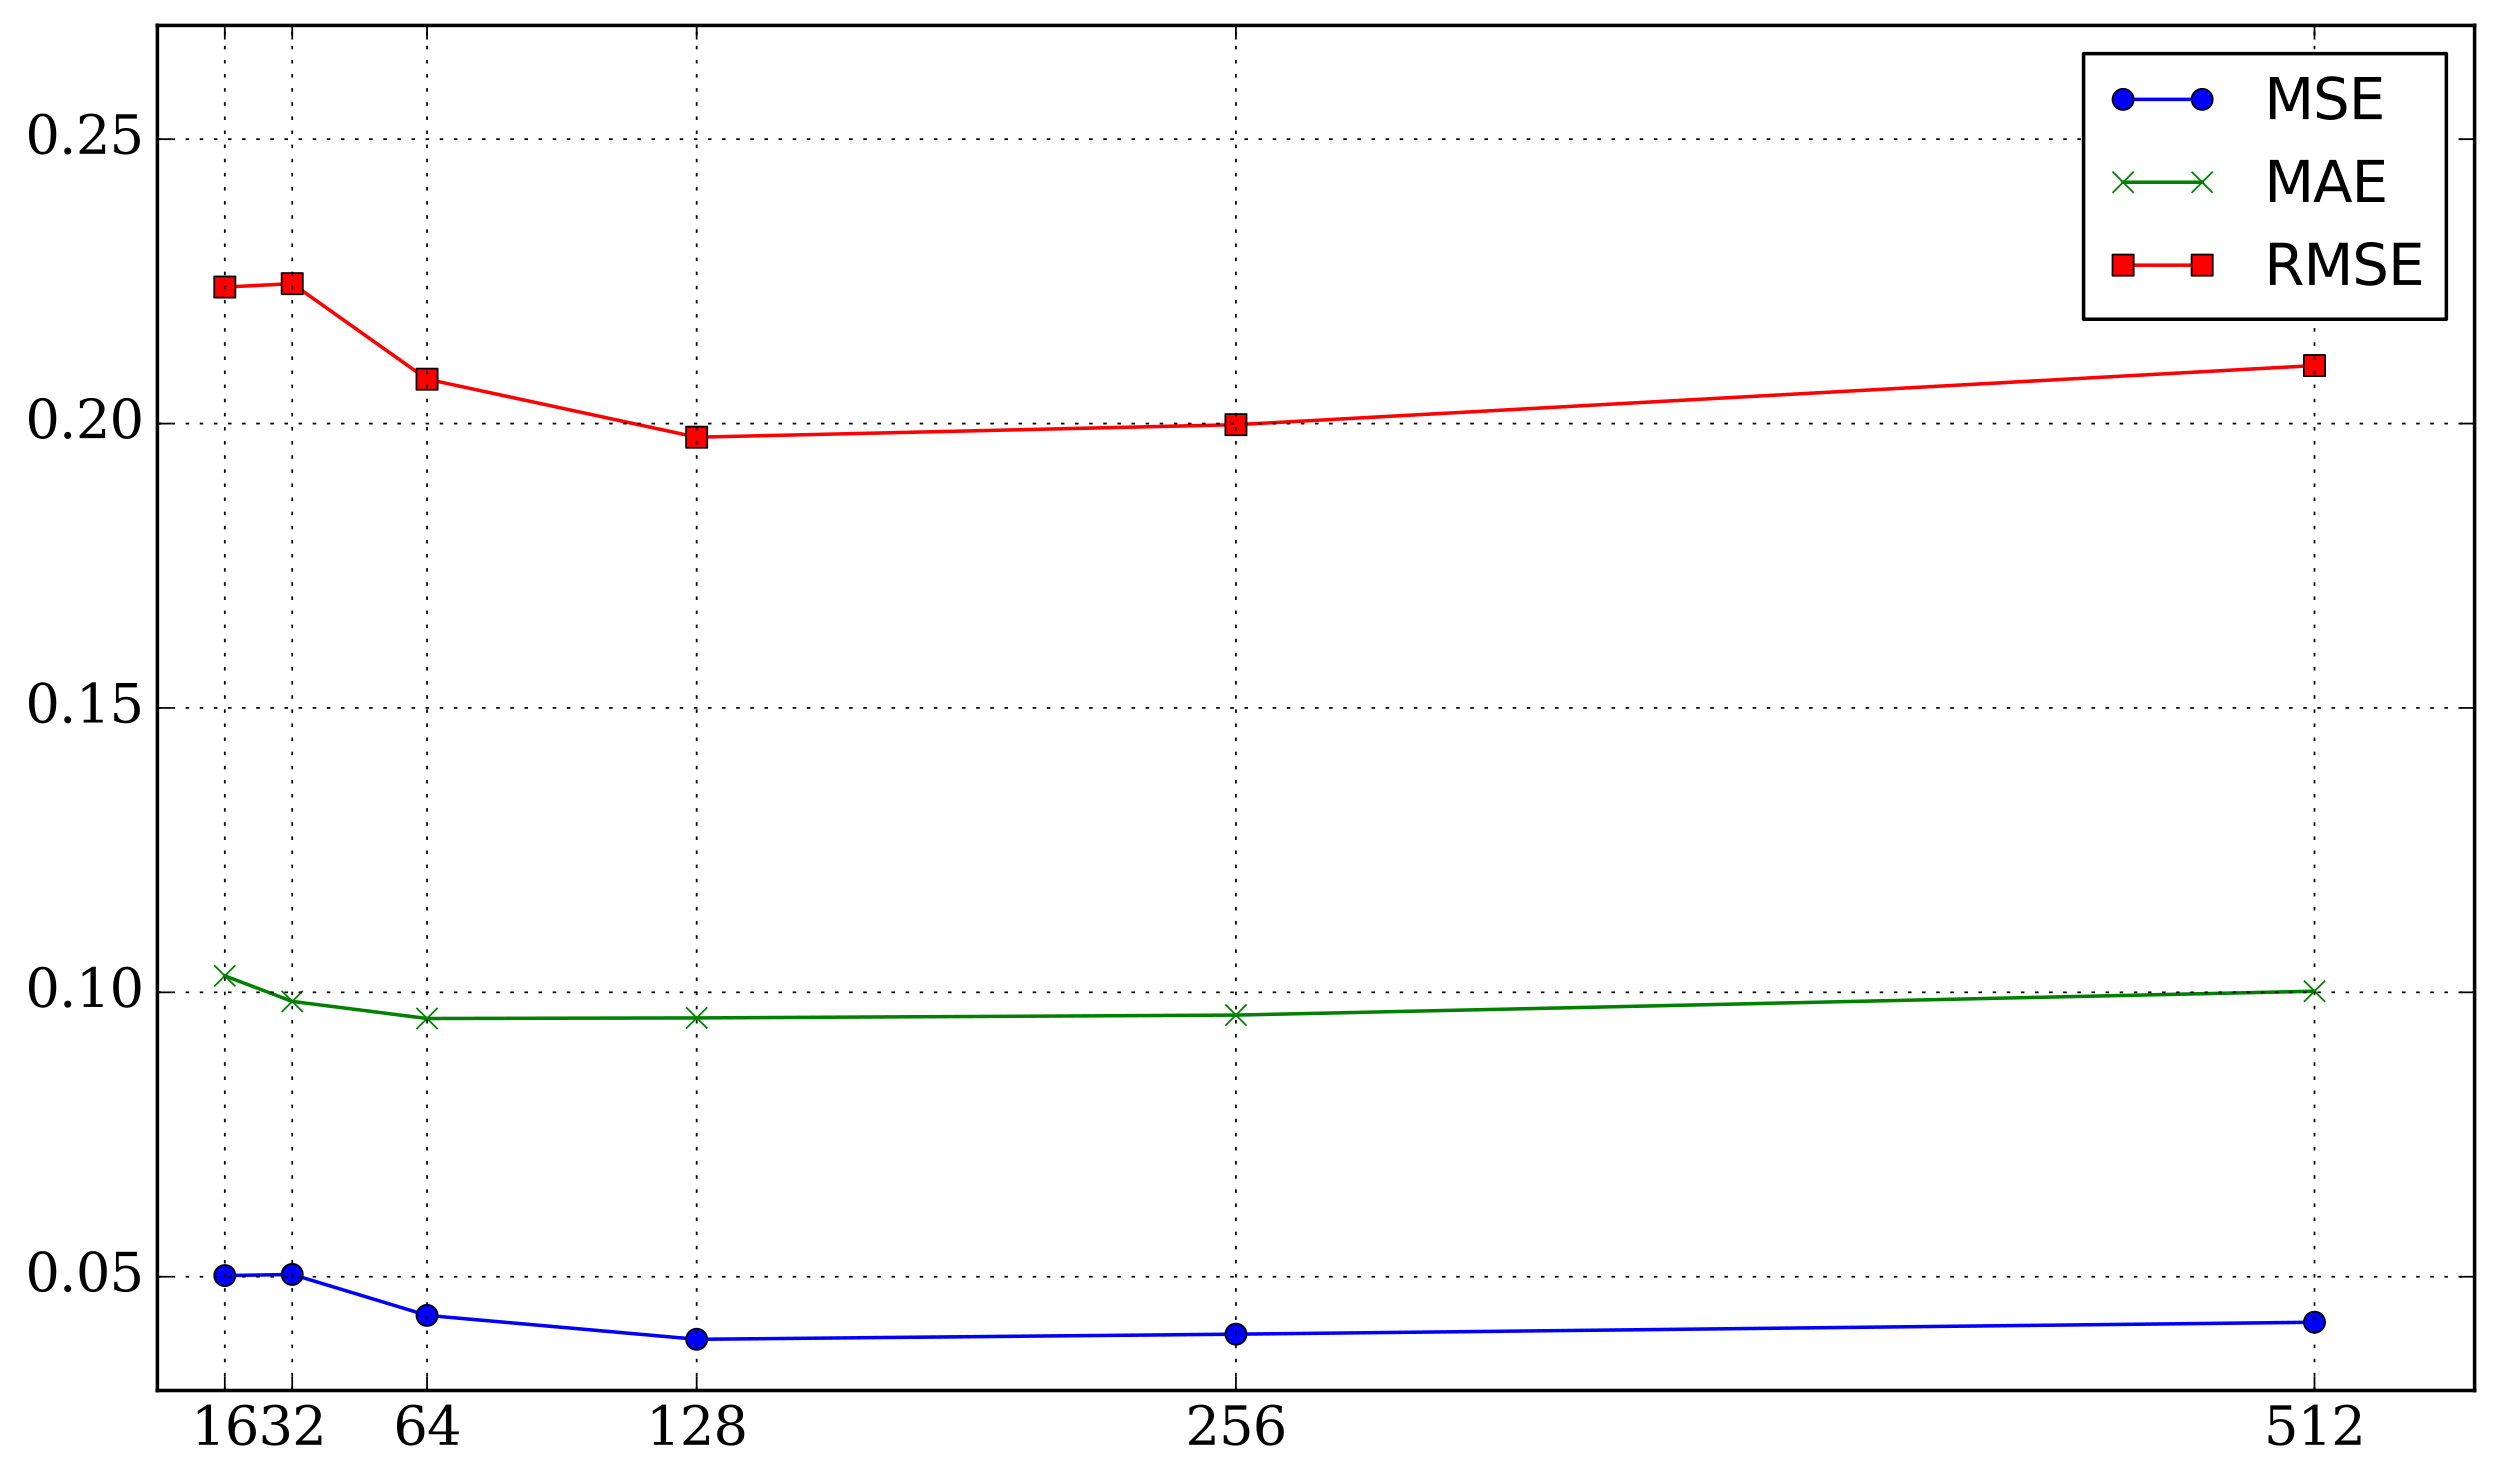 <?xml version="1.0" encoding="utf-8" standalone="no"?>
<!DOCTYPE svg PUBLIC "-//W3C//DTD SVG 1.1//EN"
  "http://www.w3.org/Graphics/SVG/1.1/DTD/svg11.dtd">
<svg xmlns:xlink="http://www.w3.org/1999/xlink" width="708.353pt" height="419.697pt" viewBox="0 0 708.353 419.697" xmlns="http://www.w3.org/2000/svg" version="1.1">
 <defs>
  <style type="text/css">*{stroke-linejoin: round; stroke-linecap: butt}</style>
 </defs>
 <g id="figure_1">
  <g id="patch_1">
   <path d="M 0 419.697 
L 708.353 419.697 
L 708.353 0 
L 0 0 
z
" style="fill: #ffffff"/>
  </g>
  <g id="axes_1">
   <g id="patch_2">
    <path d="M 44.598 393.98 
L 701.153 393.98 
L 701.153 7.2 
L 44.598 7.2 
z
" style="fill: #ffffff"/>
   </g>
   <g id="line2d_1">
    <path d="M 63.698 361.426 
L 82.798 361.104 
L 120.998 372.707 
L 197.397 379.476 
L 350.195 378.025 
L 655.791 374.641 
" clip-path="url(#p919162e648)" style="fill: none; stroke: #0000ff; stroke-linecap: square"/>
    <defs>
     <path id="m1f38afa904" d="M 0 3 
C 0.796 3 1.559 2.684 2.121 2.121 
C 2.684 1.559 3 0.796 3 0 
C 3 -0.796 2.684 -1.559 2.121 -2.121 
C 1.559 -2.684 0.796 -3 0 -3 
C -0.796 -3 -1.559 -2.684 -2.121 -2.121 
C -2.684 -1.559 -3 -0.796 -3 0 
C -3 0.796 -2.684 1.559 -2.121 2.121 
C -1.559 2.684 -0.796 3 0 3 
z
" style="stroke: #000000; stroke-width: 0.5"/>
    </defs>
    <g clip-path="url(#p919162e648)">
     <use xlink:href="#m1f38afa904" x="63.698" y="361.426" style="fill: #0000ff; stroke: #000000; stroke-width: 0.5"/>
     <use xlink:href="#m1f38afa904" x="82.798" y="361.104" style="fill: #0000ff; stroke: #000000; stroke-width: 0.5"/>
     <use xlink:href="#m1f38afa904" x="120.998" y="372.707" style="fill: #0000ff; stroke: #000000; stroke-width: 0.5"/>
     <use xlink:href="#m1f38afa904" x="197.397" y="379.476" style="fill: #0000ff; stroke: #000000; stroke-width: 0.5"/>
     <use xlink:href="#m1f38afa904" x="350.195" y="378.025" style="fill: #0000ff; stroke: #000000; stroke-width: 0.5"/>
     <use xlink:href="#m1f38afa904" x="655.791" y="374.641" style="fill: #0000ff; stroke: #000000; stroke-width: 0.5"/>
    </g>
   </g>
   <g id="line2d_2">
    <path d="M 63.698 276.496 
L 82.798 283.748 
L 120.998 288.582 
L 197.397 288.421 
L 350.195 287.615 
L 655.791 280.847 
" clip-path="url(#p919162e648)" style="fill: none; stroke: #008000; stroke-linecap: square"/>
    <defs>
     <path id="mb1a8d7b709" d="M -3 3 
L 3 -3 
M -3 -3 
L 3 3 
" style="stroke: #008000; stroke-width: 0.5"/>
    </defs>
    <g clip-path="url(#p919162e648)">
     <use xlink:href="#mb1a8d7b709" x="63.698" y="276.496" style="fill: #008000; stroke: #008000; stroke-width: 0.5"/>
     <use xlink:href="#mb1a8d7b709" x="82.798" y="283.748" style="fill: #008000; stroke: #008000; stroke-width: 0.5"/>
     <use xlink:href="#mb1a8d7b709" x="120.998" y="288.582" style="fill: #008000; stroke: #008000; stroke-width: 0.5"/>
     <use xlink:href="#mb1a8d7b709" x="197.397" y="288.421" style="fill: #008000; stroke: #008000; stroke-width: 0.5"/>
     <use xlink:href="#mb1a8d7b709" x="350.195" y="287.615" style="fill: #008000; stroke: #008000; stroke-width: 0.5"/>
     <use xlink:href="#mb1a8d7b709" x="655.791" y="280.847" style="fill: #008000; stroke: #008000; stroke-width: 0.5"/>
    </g>
   </g>
   <g id="line2d_3">
    <path d="M 63.698 81.333 
L 82.798 80.366 
L 120.998 107.44 
L 197.397 123.879 
L 350.195 120.333 
L 655.791 103.573 
" clip-path="url(#p919162e648)" style="fill: none; stroke: #ff0000; stroke-linecap: square"/>
    <defs>
     <path id="m8a37e85d2a" d="M -3 3 
L 3 3 
L 3 -3 
L -3 -3 
z
" style="stroke: #000000; stroke-width: 0.5; stroke-linejoin: miter"/>
    </defs>
    <g clip-path="url(#p919162e648)">
     <use xlink:href="#m8a37e85d2a" x="63.698" y="81.333" style="fill: #ff0000; stroke: #000000; stroke-width: 0.5; stroke-linejoin: miter"/>
     <use xlink:href="#m8a37e85d2a" x="82.798" y="80.366" style="fill: #ff0000; stroke: #000000; stroke-width: 0.5; stroke-linejoin: miter"/>
     <use xlink:href="#m8a37e85d2a" x="120.998" y="107.44" style="fill: #ff0000; stroke: #000000; stroke-width: 0.5; stroke-linejoin: miter"/>
     <use xlink:href="#m8a37e85d2a" x="197.397" y="123.879" style="fill: #ff0000; stroke: #000000; stroke-width: 0.5; stroke-linejoin: miter"/>
     <use xlink:href="#m8a37e85d2a" x="350.195" y="120.333" style="fill: #ff0000; stroke: #000000; stroke-width: 0.5; stroke-linejoin: miter"/>
     <use xlink:href="#m8a37e85d2a" x="655.791" y="103.573" style="fill: #ff0000; stroke: #000000; stroke-width: 0.5; stroke-linejoin: miter"/>
    </g>
   </g>
   <g id="patch_3">
    <path d="M 44.598 393.98 
L 44.598 7.2 
" style="fill: none; stroke: #000000; stroke-linejoin: miter; stroke-linecap: square"/>
   </g>
   <g id="patch_4">
    <path d="M 701.153 393.98 
L 701.153 7.2 
" style="fill: none; stroke: #000000; stroke-linejoin: miter; stroke-linecap: square"/>
   </g>
   <g id="patch_5">
    <path d="M 44.598 393.98 
L 701.153 393.98 
" style="fill: none; stroke: #000000; stroke-linejoin: miter; stroke-linecap: square"/>
   </g>
   <g id="patch_6">
    <path d="M 44.598 7.2 
L 701.153 7.2 
" style="fill: none; stroke: #000000; stroke-linejoin: miter; stroke-linecap: square"/>
   </g>
   <g id="matplotlib.axis_1">
    <g id="xtick_1">
     <g id="line2d_4">
      <path d="M 63.698 393.98 
L 63.698 7.2 
" clip-path="url(#p919162e648)" style="fill: none; stroke-dasharray: 1,3; stroke-dashoffset: 0; stroke: #000000; stroke-width: 0.5"/>
     </g>
     <g id="line2d_5">
      <defs>
       <path id="m5b50edf944" d="M 0 0 
L 0 -4 
" style="stroke: #000000; stroke-width: 0.5"/>
      </defs>
      <g>
       <use xlink:href="#m5b50edf944" x="63.698" y="393.98" style="stroke: #000000; stroke-width: 0.5"/>
      </g>
     </g>
     <g id="line2d_6">
      <defs>
       <path id="m273d894145" d="M 0 0 
L 0 4 
" style="stroke: #000000; stroke-width: 0.5"/>
      </defs>
      <g>
       <use xlink:href="#m273d894145" x="63.698" y="7.2" style="stroke: #000000; stroke-width: 0.5"/>
      </g>
     </g>
     <g id="text_1">
      <!-- 16 -->
      <g transform="translate(54.154 409.378) scale(0.15 -0.15)">
       <defs>
        <path id="DejaVuSerif-31" d="M 909 0 
L 909 331 
L 1722 331 
L 1722 4213 
L 781 3603 
L 781 4013 
L 1919 4750 
L 2350 4750 
L 2350 331 
L 3163 331 
L 3163 0 
L 909 0 
z
" transform="scale(0.016)"/>
        <path id="DejaVuSerif-36" d="M 2094 219 
Q 2534 219 2771 542 
Q 3009 866 3009 1472 
Q 3009 2078 2771 2401 
Q 2534 2725 2094 2725 
Q 1647 2725 1412 2412 
Q 1178 2100 1178 1509 
Q 1178 888 1415 553 
Q 1653 219 2094 219 
z
M 1075 2569 
Q 1288 2803 1556 2918 
Q 1825 3034 2163 3034 
Q 2859 3034 3264 2615 
Q 3669 2197 3669 1472 
Q 3669 763 3233 336 
Q 2797 -91 2069 -91 
Q 1278 -91 853 498 
Q 428 1088 428 2181 
Q 428 3406 931 4078 
Q 1434 4750 2350 4750 
Q 2597 4750 2869 4703 
Q 3141 4656 3425 4563 
L 3425 3794 
L 3072 3794 
Q 3034 4109 2831 4275 
Q 2628 4441 2284 4441 
Q 1678 4441 1381 3981 
Q 1084 3522 1075 2569 
z
" transform="scale(0.016)"/>
       </defs>
       <use xlink:href="#DejaVuSerif-31"/>
       <use xlink:href="#DejaVuSerif-36" x="63.623"/>
      </g>
     </g>
    </g>
    <g id="xtick_2">
     <g id="line2d_7">
      <path d="M 82.798 393.98 
L 82.798 7.2 
" clip-path="url(#p919162e648)" style="fill: none; stroke-dasharray: 1,3; stroke-dashoffset: 0; stroke: #000000; stroke-width: 0.5"/>
     </g>
     <g id="line2d_8">
      <g>
       <use xlink:href="#m5b50edf944" x="82.798" y="393.98" style="stroke: #000000; stroke-width: 0.5"/>
      </g>
     </g>
     <g id="line2d_9">
      <g>
       <use xlink:href="#m273d894145" x="82.798" y="7.2" style="stroke: #000000; stroke-width: 0.5"/>
      </g>
     </g>
     <g id="text_2">
      <!-- 32 -->
      <g transform="translate(73.254 409.378) scale(0.15 -0.15)">
       <defs>
        <path id="DejaVuSerif-33" d="M 622 4469 
Q 988 4606 1323 4678 
Q 1659 4750 1953 4750 
Q 2638 4750 3022 4454 
Q 3406 4159 3406 3634 
Q 3406 3213 3140 2930 
Q 2875 2647 2388 2547 
Q 2963 2466 3280 2130 
Q 3597 1794 3597 1259 
Q 3597 606 3158 257 
Q 2719 -91 1894 -91 
Q 1528 -91 1179 -12 
Q 831 66 488 225 
L 488 1131 
L 838 1131 
Q 869 681 1141 450 
Q 1413 219 1906 219 
Q 2384 219 2661 495 
Q 2938 772 2938 1253 
Q 2938 1803 2653 2086 
Q 2369 2369 1819 2369 
L 1522 2369 
L 1522 2688 
L 1678 2688 
Q 2225 2688 2498 2914 
Q 2772 3141 2772 3597 
Q 2772 4006 2547 4223 
Q 2322 4441 1900 4441 
Q 1478 4441 1245 4241 
Q 1013 4041 972 3647 
L 622 3647 
L 622 4469 
z
" transform="scale(0.016)"/>
        <path id="DejaVuSerif-32" d="M 819 3553 
L 469 3553 
L 469 4384 
Q 803 4563 1142 4656 
Q 1481 4750 1806 4750 
Q 2534 4750 2956 4397 
Q 3378 4044 3378 3438 
Q 3378 2753 2422 1800 
Q 2347 1728 2309 1691 
L 1131 513 
L 3078 513 
L 3078 1088 
L 3444 1088 
L 3444 0 
L 434 0 
L 434 341 
L 1850 1753 
Q 2319 2222 2519 2614 
Q 2719 3006 2719 3438 
Q 2719 3909 2473 4175 
Q 2228 4441 1797 4441 
Q 1350 4441 1106 4219 
Q 863 3997 819 3553 
z
" transform="scale(0.016)"/>
       </defs>
       <use xlink:href="#DejaVuSerif-33"/>
       <use xlink:href="#DejaVuSerif-32" x="63.623"/>
      </g>
     </g>
    </g>
    <g id="xtick_3">
     <g id="line2d_10">
      <path d="M 120.998 393.98 
L 120.998 7.2 
" clip-path="url(#p919162e648)" style="fill: none; stroke-dasharray: 1,3; stroke-dashoffset: 0; stroke: #000000; stroke-width: 0.5"/>
     </g>
     <g id="line2d_11">
      <g>
       <use xlink:href="#m5b50edf944" x="120.998" y="393.98" style="stroke: #000000; stroke-width: 0.5"/>
      </g>
     </g>
     <g id="line2d_12">
      <g>
       <use xlink:href="#m273d894145" x="120.998" y="7.2" style="stroke: #000000; stroke-width: 0.5"/>
      </g>
     </g>
     <g id="text_3">
      <!-- 64 -->
      <g transform="translate(111.454 409.378) scale(0.15 -0.15)">
       <defs>
        <path id="DejaVuSerif-34" d="M 2234 1581 
L 2234 4063 
L 641 1581 
L 2234 1581 
z
M 3609 0 
L 1484 0 
L 1484 331 
L 2234 331 
L 2234 1247 
L 197 1247 
L 197 1588 
L 2241 4750 
L 2859 4750 
L 2859 1581 
L 3750 1581 
L 3750 1247 
L 2859 1247 
L 2859 331 
L 3609 331 
L 3609 0 
z
" transform="scale(0.016)"/>
       </defs>
       <use xlink:href="#DejaVuSerif-36"/>
       <use xlink:href="#DejaVuSerif-34" x="63.623"/>
      </g>
     </g>
    </g>
    <g id="xtick_4">
     <g id="line2d_13">
      <path d="M 197.397 393.98 
L 197.397 7.2 
" clip-path="url(#p919162e648)" style="fill: none; stroke-dasharray: 1,3; stroke-dashoffset: 0; stroke: #000000; stroke-width: 0.5"/>
     </g>
     <g id="line2d_14">
      <g>
       <use xlink:href="#m5b50edf944" x="197.397" y="393.98" style="stroke: #000000; stroke-width: 0.5"/>
      </g>
     </g>
     <g id="line2d_15">
      <g>
       <use xlink:href="#m273d894145" x="197.397" y="7.2" style="stroke: #000000; stroke-width: 0.5"/>
      </g>
     </g>
     <g id="text_4">
      <!-- 128 -->
      <g transform="translate(183.081 409.378) scale(0.15 -0.15)">
       <defs>
        <path id="DejaVuSerif-38" d="M 2981 1275 
Q 2981 1775 2732 2051 
Q 2484 2328 2034 2328 
Q 1584 2328 1336 2051 
Q 1088 1775 1088 1275 
Q 1088 772 1336 495 
Q 1584 219 2034 219 
Q 2484 219 2732 495 
Q 2981 772 2981 1275 
z
M 2853 3541 
Q 2853 3966 2637 4203 
Q 2422 4441 2034 4441 
Q 1650 4441 1433 4203 
Q 1216 3966 1216 3541 
Q 1216 3113 1433 2875 
Q 1650 2638 2034 2638 
Q 2422 2638 2637 2875 
Q 2853 3113 2853 3541 
z
M 2516 2484 
Q 3047 2413 3344 2092 
Q 3641 1772 3641 1275 
Q 3641 619 3225 264 
Q 2809 -91 2034 -91 
Q 1263 -91 845 264 
Q 428 619 428 1275 
Q 428 1772 725 2092 
Q 1022 2413 1556 2484 
Q 1084 2569 832 2842 
Q 581 3116 581 3541 
Q 581 4103 968 4426 
Q 1356 4750 2034 4750 
Q 2713 4750 3100 4426 
Q 3488 4103 3488 3541 
Q 3488 3116 3236 2842 
Q 2984 2569 2516 2484 
z
" transform="scale(0.016)"/>
       </defs>
       <use xlink:href="#DejaVuSerif-31"/>
       <use xlink:href="#DejaVuSerif-32" x="63.623"/>
       <use xlink:href="#DejaVuSerif-38" x="127.246"/>
      </g>
     </g>
    </g>
    <g id="xtick_5">
     <g id="line2d_16">
      <path d="M 350.195 393.98 
L 350.195 7.2 
" clip-path="url(#p919162e648)" style="fill: none; stroke-dasharray: 1,3; stroke-dashoffset: 0; stroke: #000000; stroke-width: 0.5"/>
     </g>
     <g id="line2d_17">
      <g>
       <use xlink:href="#m5b50edf944" x="350.195" y="393.98" style="stroke: #000000; stroke-width: 0.5"/>
      </g>
     </g>
     <g id="line2d_18">
      <g>
       <use xlink:href="#m273d894145" x="350.195" y="7.2" style="stroke: #000000; stroke-width: 0.5"/>
      </g>
     </g>
     <g id="text_5">
      <!-- 256 -->
      <g transform="translate(335.879 409.378) scale(0.15 -0.15)">
       <defs>
        <path id="DejaVuSerif-35" d="M 3219 4666 
L 3219 4153 
L 1081 4153 
L 1081 2816 
Q 1244 2928 1461 2984 
Q 1678 3041 1947 3041 
Q 2703 3041 3140 2622 
Q 3578 2203 3578 1478 
Q 3578 738 3136 323 
Q 2694 -91 1894 -91 
Q 1572 -91 1234 -12 
Q 897 66 544 225 
L 544 1131 
L 897 1131 
Q 925 688 1179 453 
Q 1434 219 1894 219 
Q 2388 219 2653 544 
Q 2919 869 2919 1478 
Q 2919 2084 2655 2407 
Q 2391 2731 1894 2731 
Q 1613 2731 1398 2631 
Q 1184 2531 1019 2322 
L 750 2322 
L 750 4666 
L 3219 4666 
z
" transform="scale(0.016)"/>
       </defs>
       <use xlink:href="#DejaVuSerif-32"/>
       <use xlink:href="#DejaVuSerif-35" x="63.623"/>
       <use xlink:href="#DejaVuSerif-36" x="127.246"/>
      </g>
     </g>
    </g>
    <g id="xtick_6">
     <g id="line2d_19">
      <path d="M 655.791 393.98 
L 655.791 7.2 
" clip-path="url(#p919162e648)" style="fill: none; stroke-dasharray: 1,3; stroke-dashoffset: 0; stroke: #000000; stroke-width: 0.5"/>
     </g>
     <g id="line2d_20">
      <g>
       <use xlink:href="#m5b50edf944" x="655.791" y="393.98" style="stroke: #000000; stroke-width: 0.5"/>
      </g>
     </g>
     <g id="line2d_21">
      <g>
       <use xlink:href="#m273d894145" x="655.791" y="7.2" style="stroke: #000000; stroke-width: 0.5"/>
      </g>
     </g>
     <g id="text_6">
      <!-- 512 -->
      <g transform="translate(641.476 409.378) scale(0.15 -0.15)">
       <use xlink:href="#DejaVuSerif-35"/>
       <use xlink:href="#DejaVuSerif-31" x="63.623"/>
       <use xlink:href="#DejaVuSerif-32" x="127.246"/>
      </g>
     </g>
    </g>
   </g>
   <g id="matplotlib.axis_2">
    <g id="ytick_1">
     <g id="line2d_22">
      <path d="M 44.598 361.748 
L 701.153 361.748 
" clip-path="url(#p919162e648)" style="fill: none; stroke-dasharray: 1,3; stroke-dashoffset: 0; stroke: #000000; stroke-width: 0.5"/>
     </g>
     <g id="line2d_23">
      <defs>
       <path id="m7588c6b8ed" d="M 0 0 
L 4 0 
" style="stroke: #000000; stroke-width: 0.5"/>
      </defs>
      <g>
       <use xlink:href="#m7588c6b8ed" x="44.598" y="361.748" style="stroke: #000000; stroke-width: 0.5"/>
      </g>
     </g>
     <g id="line2d_24">
      <defs>
       <path id="m03e1ae826e" d="M 0 0 
L -4 0 
" style="stroke: #000000; stroke-width: 0.5"/>
      </defs>
      <g>
       <use xlink:href="#m03e1ae826e" x="701.153" y="361.748" style="stroke: #000000; stroke-width: 0.5"/>
      </g>
     </g>
     <g id="text_7">
      <!-- 0.05 -->
      <g transform="translate(7.2 365.887) scale(0.15 -0.15)">
       <defs>
        <path id="DejaVuSerif-30" d="M 2034 219 
Q 2513 219 2750 744 
Q 2988 1269 2988 2328 
Q 2988 3391 2750 3916 
Q 2513 4441 2034 4441 
Q 1556 4441 1318 3916 
Q 1081 3391 1081 2328 
Q 1081 1269 1318 744 
Q 1556 219 2034 219 
z
M 2034 -91 
Q 1275 -91 848 546 
Q 422 1184 422 2328 
Q 422 3475 848 4112 
Q 1275 4750 2034 4750 
Q 2797 4750 3222 4112 
Q 3647 3475 3647 2328 
Q 3647 1184 3222 546 
Q 2797 -91 2034 -91 
z
" transform="scale(0.016)"/>
        <path id="DejaVuSerif-2e" d="M 603 325 
Q 603 500 722 622 
Q 841 744 1019 744 
Q 1191 744 1312 622 
Q 1434 500 1434 325 
Q 1434 153 1312 31 
Q 1191 -91 1019 -91 
Q 841 -91 722 29 
Q 603 150 603 325 
z
" transform="scale(0.016)"/>
       </defs>
       <use xlink:href="#DejaVuSerif-30"/>
       <use xlink:href="#DejaVuSerif-2e" x="63.623"/>
       <use xlink:href="#DejaVuSerif-30" x="95.41"/>
       <use xlink:href="#DejaVuSerif-35" x="159.033"/>
      </g>
     </g>
    </g>
    <g id="ytick_2">
     <g id="line2d_25">
      <path d="M 44.598 281.169 
L 701.153 281.169 
" clip-path="url(#p919162e648)" style="fill: none; stroke-dasharray: 1,3; stroke-dashoffset: 0; stroke: #000000; stroke-width: 0.5"/>
     </g>
     <g id="line2d_26">
      <g>
       <use xlink:href="#m7588c6b8ed" x="44.598" y="281.169" style="stroke: #000000; stroke-width: 0.5"/>
      </g>
     </g>
     <g id="line2d_27">
      <g>
       <use xlink:href="#m03e1ae826e" x="701.153" y="281.169" style="stroke: #000000; stroke-width: 0.5"/>
      </g>
     </g>
     <g id="text_8">
      <!-- 0.10 -->
      <g transform="translate(7.2 285.308) scale(0.15 -0.15)">
       <use xlink:href="#DejaVuSerif-30"/>
       <use xlink:href="#DejaVuSerif-2e" x="63.623"/>
       <use xlink:href="#DejaVuSerif-31" x="95.41"/>
       <use xlink:href="#DejaVuSerif-30" x="159.033"/>
      </g>
     </g>
    </g>
    <g id="ytick_3">
     <g id="line2d_28">
      <path d="M 44.598 200.59 
L 701.153 200.59 
" clip-path="url(#p919162e648)" style="fill: none; stroke-dasharray: 1,3; stroke-dashoffset: 0; stroke: #000000; stroke-width: 0.5"/>
     </g>
     <g id="line2d_29">
      <g>
       <use xlink:href="#m7588c6b8ed" x="44.598" y="200.59" style="stroke: #000000; stroke-width: 0.5"/>
      </g>
     </g>
     <g id="line2d_30">
      <g>
       <use xlink:href="#m03e1ae826e" x="701.153" y="200.59" style="stroke: #000000; stroke-width: 0.5"/>
      </g>
     </g>
     <g id="text_9">
      <!-- 0.15 -->
      <g transform="translate(7.2 204.729) scale(0.15 -0.15)">
       <use xlink:href="#DejaVuSerif-30"/>
       <use xlink:href="#DejaVuSerif-2e" x="63.623"/>
       <use xlink:href="#DejaVuSerif-31" x="95.41"/>
       <use xlink:href="#DejaVuSerif-35" x="159.033"/>
      </g>
     </g>
    </g>
    <g id="ytick_4">
     <g id="line2d_31">
      <path d="M 44.598 120.011 
L 701.153 120.011 
" clip-path="url(#p919162e648)" style="fill: none; stroke-dasharray: 1,3; stroke-dashoffset: 0; stroke: #000000; stroke-width: 0.5"/>
     </g>
     <g id="line2d_32">
      <g>
       <use xlink:href="#m7588c6b8ed" x="44.598" y="120.011" style="stroke: #000000; stroke-width: 0.5"/>
      </g>
     </g>
     <g id="line2d_33">
      <g>
       <use xlink:href="#m03e1ae826e" x="701.153" y="120.011" style="stroke: #000000; stroke-width: 0.5"/>
      </g>
     </g>
     <g id="text_10">
      <!-- 0.20 -->
      <g transform="translate(7.2 124.15) scale(0.15 -0.15)">
       <use xlink:href="#DejaVuSerif-30"/>
       <use xlink:href="#DejaVuSerif-2e" x="63.623"/>
       <use xlink:href="#DejaVuSerif-32" x="95.41"/>
       <use xlink:href="#DejaVuSerif-30" x="159.033"/>
      </g>
     </g>
    </g>
    <g id="ytick_5">
     <g id="line2d_34">
      <path d="M 44.598 39.432 
L 701.153 39.432 
" clip-path="url(#p919162e648)" style="fill: none; stroke-dasharray: 1,3; stroke-dashoffset: 0; stroke: #000000; stroke-width: 0.5"/>
     </g>
     <g id="line2d_35">
      <g>
       <use xlink:href="#m7588c6b8ed" x="44.598" y="39.432" style="stroke: #000000; stroke-width: 0.5"/>
      </g>
     </g>
     <g id="line2d_36">
      <g>
       <use xlink:href="#m03e1ae826e" x="701.153" y="39.432" style="stroke: #000000; stroke-width: 0.5"/>
      </g>
     </g>
     <g id="text_11">
      <!-- 0.25 -->
      <g transform="translate(7.2 43.571) scale(0.15 -0.15)">
       <use xlink:href="#DejaVuSerif-30"/>
       <use xlink:href="#DejaVuSerif-2e" x="63.623"/>
       <use xlink:href="#DejaVuSerif-32" x="95.41"/>
       <use xlink:href="#DejaVuSerif-35" x="159.033"/>
      </g>
     </g>
    </g>
   </g>
   <g id="legend_1">
    <g id="patch_7">
     <path d="M 590.363 90.455 
L 693.153 90.455 
L 693.153 15.2 
L 590.363 15.2 
z
" style="fill: #ffffff; stroke: #000000; stroke-linejoin: miter"/>
    </g>
    <g id="line2d_37">
     <path d="M 601.563 28.157 
L 623.963 28.157 
" style="fill: none; stroke: #0000ff; stroke-linecap: square"/>
     <g>
      <use xlink:href="#m1f38afa904" x="601.563" y="28.157" style="fill: #0000ff; stroke: #000000; stroke-width: 0.5"/>
      <use xlink:href="#m1f38afa904" x="623.963" y="28.157" style="fill: #0000ff; stroke: #000000; stroke-width: 0.5"/>
     </g>
    </g>
    <g id="text_12">
     <!-- MSE -->
     <g transform="translate(641.563 33.758) scale(0.16 -0.16)">
      <defs>
       <path id="DejaVuSans-4d" d="M 628 4666 
L 1569 4666 
L 2759 1491 
L 3956 4666 
L 4897 4666 
L 4897 0 
L 4281 0 
L 4281 4097 
L 3078 897 
L 2444 897 
L 1241 4097 
L 1241 0 
L 628 0 
L 628 4666 
z
" transform="scale(0.016)"/>
       <path id="DejaVuSans-53" d="M 3425 4513 
L 3425 3897 
Q 3066 4069 2747 4153 
Q 2428 4238 2131 4238 
Q 1616 4238 1336 4038 
Q 1056 3838 1056 3469 
Q 1056 3159 1242 3001 
Q 1428 2844 1947 2747 
L 2328 2669 
Q 3034 2534 3370 2195 
Q 3706 1856 3706 1288 
Q 3706 609 3251 259 
Q 2797 -91 1919 -91 
Q 1588 -91 1214 -16 
Q 841 59 441 206 
L 441 856 
Q 825 641 1194 531 
Q 1563 422 1919 422 
Q 2459 422 2753 634 
Q 3047 847 3047 1241 
Q 3047 1584 2836 1778 
Q 2625 1972 2144 2069 
L 1759 2144 
Q 1053 2284 737 2584 
Q 422 2884 422 3419 
Q 422 4038 858 4394 
Q 1294 4750 2059 4750 
Q 2388 4750 2728 4690 
Q 3069 4631 3425 4513 
z
" transform="scale(0.016)"/>
       <path id="DejaVuSans-45" d="M 628 4666 
L 3578 4666 
L 3578 4134 
L 1259 4134 
L 1259 2753 
L 3481 2753 
L 3481 2222 
L 1259 2222 
L 1259 531 
L 3634 531 
L 3634 0 
L 628 0 
L 628 4666 
z
" transform="scale(0.016)"/>
      </defs>
      <use xlink:href="#DejaVuSans-4d"/>
      <use xlink:href="#DejaVuSans-53" x="86.279"/>
      <use xlink:href="#DejaVuSans-45" x="149.756"/>
     </g>
    </g>
    <g id="line2d_38">
     <path d="M 601.563 51.642 
L 623.963 51.642 
" style="fill: none; stroke: #008000; stroke-linecap: square"/>
     <g>
      <use xlink:href="#mb1a8d7b709" x="601.563" y="51.642" style="fill: #008000; stroke: #008000; stroke-width: 0.5"/>
      <use xlink:href="#mb1a8d7b709" x="623.963" y="51.642" style="fill: #008000; stroke: #008000; stroke-width: 0.5"/>
     </g>
    </g>
    <g id="text_13">
     <!-- MAE -->
     <g transform="translate(641.563 57.242) scale(0.16 -0.16)">
      <defs>
       <path id="DejaVuSans-41" d="M 2188 4044 
L 1331 1722 
L 3047 1722 
L 2188 4044 
z
M 1831 4666 
L 2547 4666 
L 4325 0 
L 3669 0 
L 3244 1197 
L 1141 1197 
L 716 0 
L 50 0 
L 1831 4666 
z
" transform="scale(0.016)"/>
      </defs>
      <use xlink:href="#DejaVuSans-4d"/>
      <use xlink:href="#DejaVuSans-41" x="86.279"/>
      <use xlink:href="#DejaVuSans-45" x="154.688"/>
     </g>
    </g>
    <g id="line2d_39">
     <path d="M 601.563 75.127 
L 623.963 75.127 
" style="fill: none; stroke: #ff0000; stroke-linecap: square"/>
     <g>
      <use xlink:href="#m8a37e85d2a" x="601.563" y="75.127" style="fill: #ff0000; stroke: #000000; stroke-width: 0.5; stroke-linejoin: miter"/>
      <use xlink:href="#m8a37e85d2a" x="623.963" y="75.127" style="fill: #ff0000; stroke: #000000; stroke-width: 0.5; stroke-linejoin: miter"/>
     </g>
    </g>
    <g id="text_14">
     <!-- RMSE -->
     <g transform="translate(641.563 80.728) scale(0.16 -0.16)">
      <defs>
       <path id="DejaVuSans-52" d="M 2841 2188 
Q 3044 2119 3236 1894 
Q 3428 1669 3622 1275 
L 4263 0 
L 3584 0 
L 2988 1197 
Q 2756 1666 2539 1819 
Q 2322 1972 1947 1972 
L 1259 1972 
L 1259 0 
L 628 0 
L 628 4666 
L 2053 4666 
Q 2853 4666 3247 4331 
Q 3641 3997 3641 3322 
Q 3641 2881 3436 2590 
Q 3231 2300 2841 2188 
z
M 1259 4147 
L 1259 2491 
L 2053 2491 
Q 2509 2491 2742 2702 
Q 2975 2913 2975 3322 
Q 2975 3731 2742 3939 
Q 2509 4147 2053 4147 
L 1259 4147 
z
" transform="scale(0.016)"/>
      </defs>
      <use xlink:href="#DejaVuSans-52"/>
      <use xlink:href="#DejaVuSans-4d" x="69.482"/>
      <use xlink:href="#DejaVuSans-53" x="155.762"/>
      <use xlink:href="#DejaVuSans-45" x="219.238"/>
     </g>
    </g>
   </g>
  </g>
 </g>
 <defs>
  <clipPath id="p919162e648">
   <rect x="44.598" y="7.2" width="656.555" height="386.78"/>
  </clipPath>
 </defs>
</svg>

